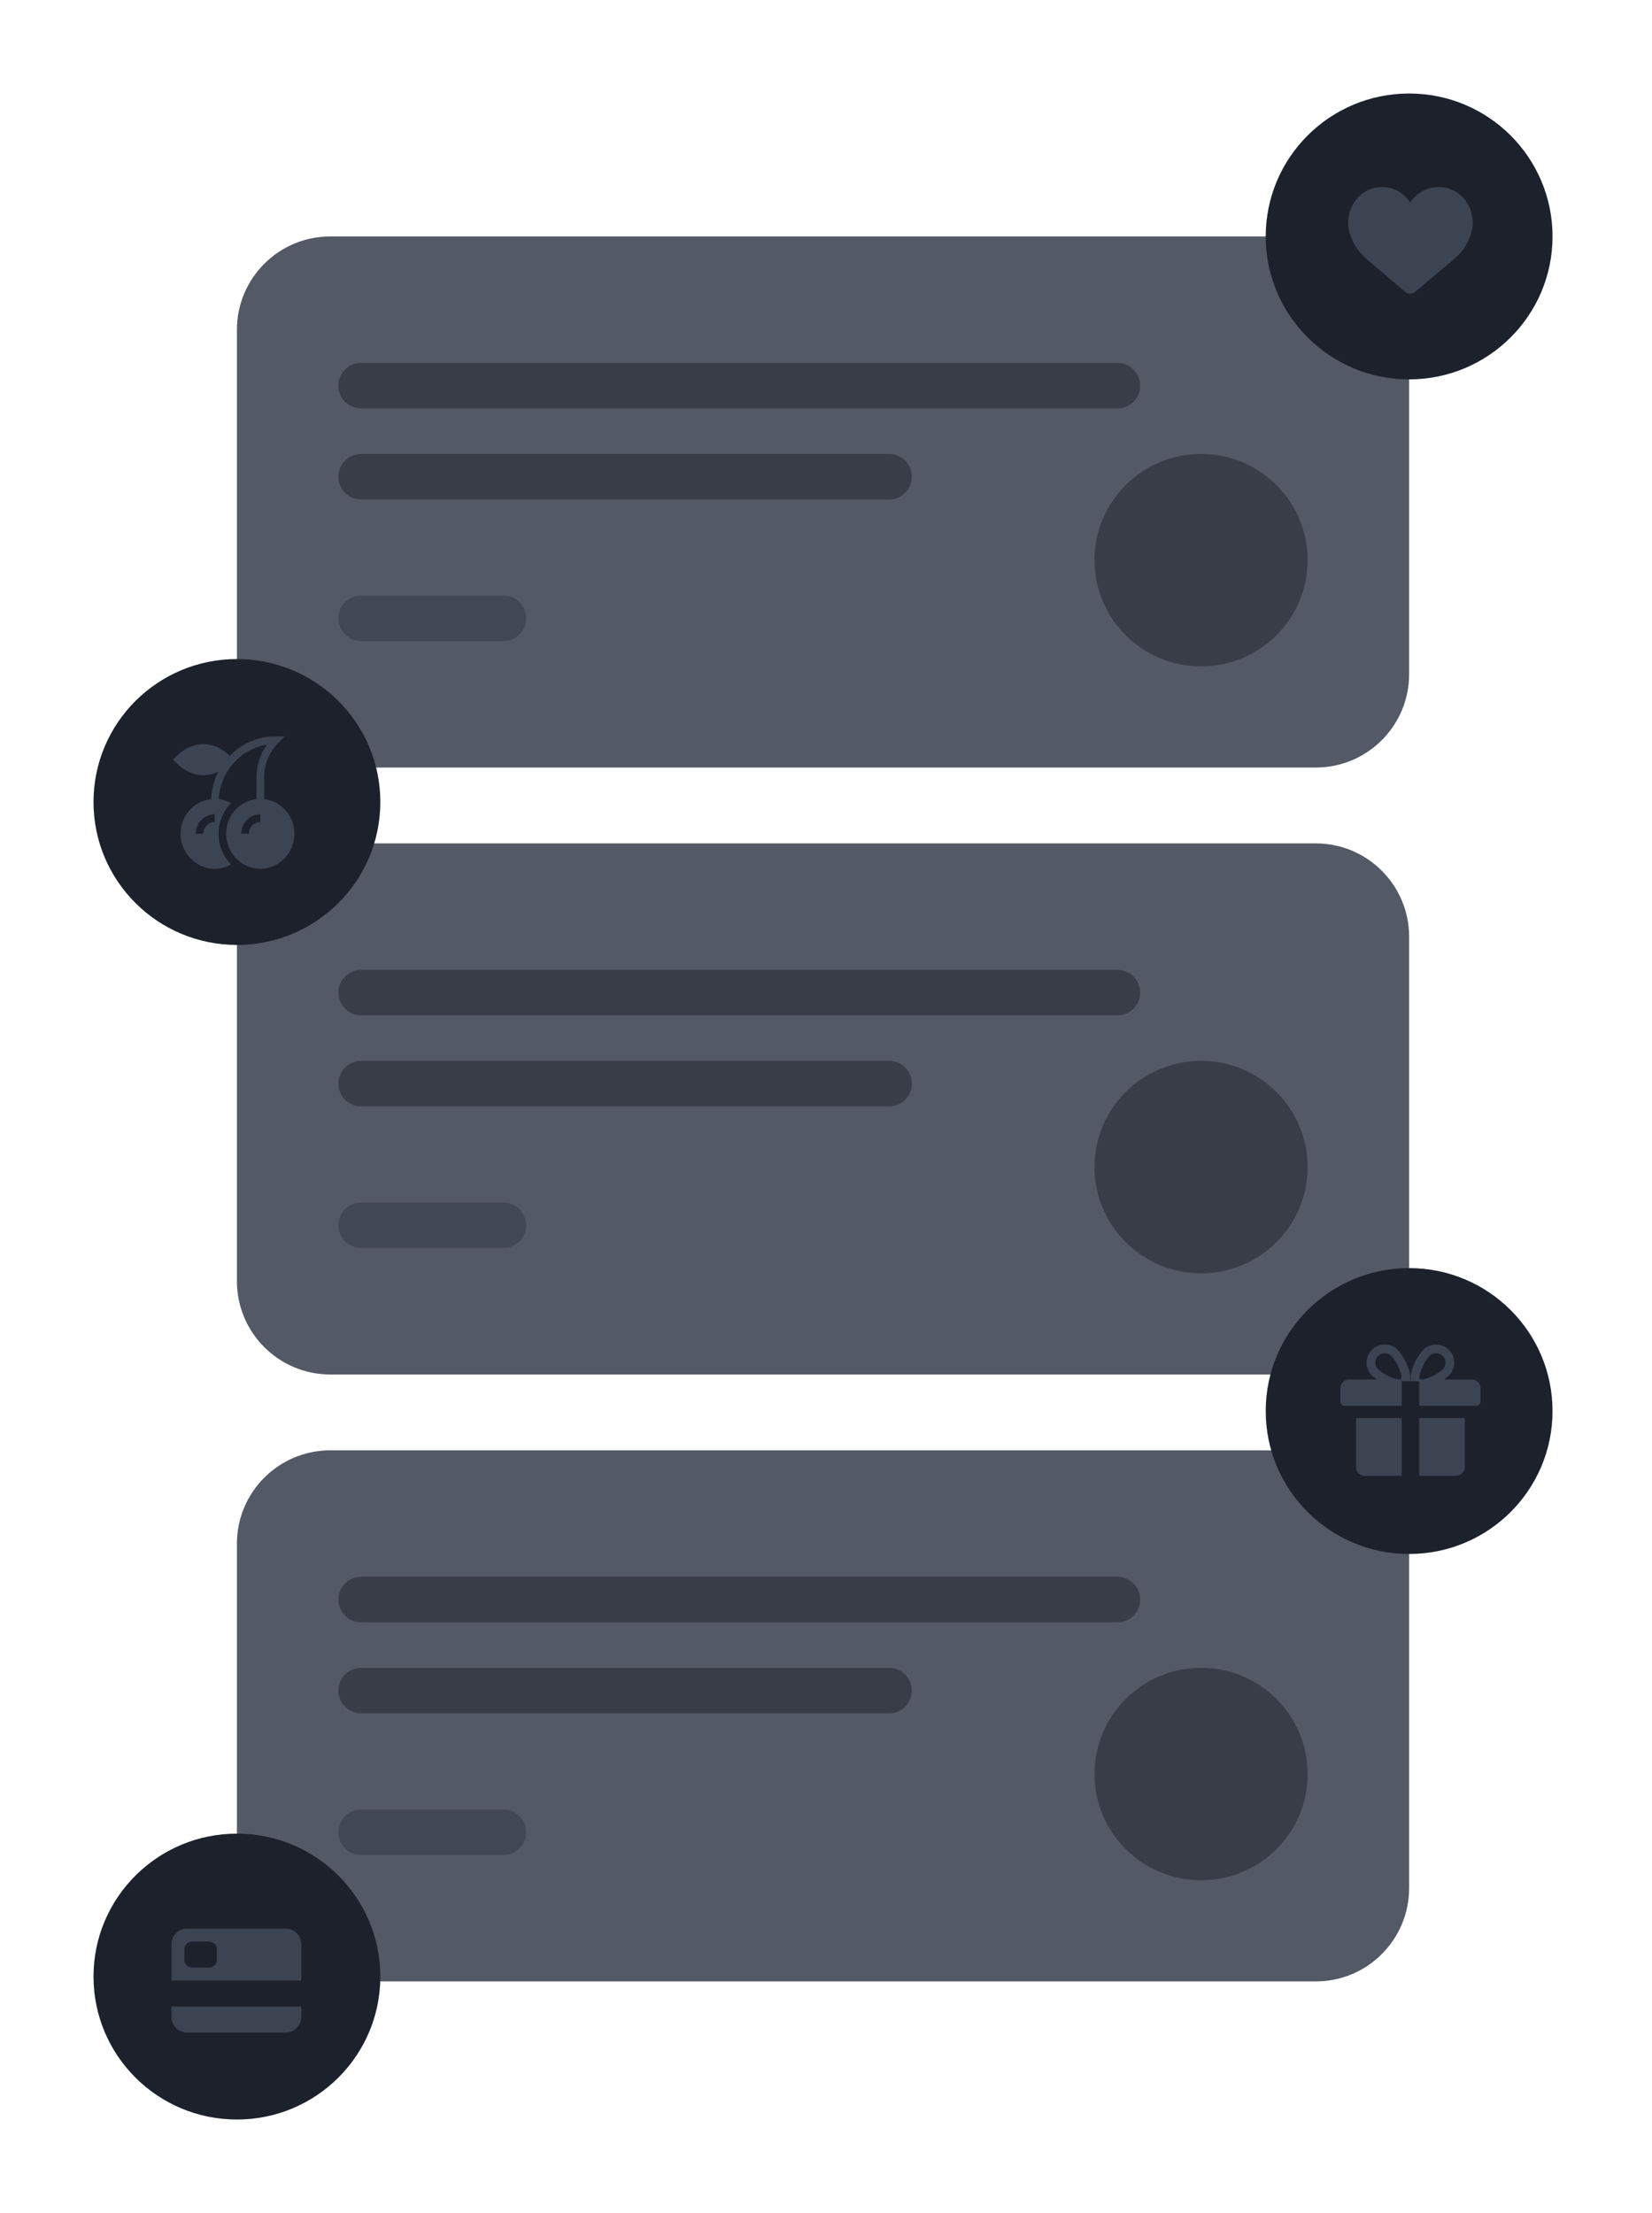 <svg width="212" height="284" viewBox="0 0 212 284" fill="none" xmlns="http://www.w3.org/2000/svg">
<g opacity="0.8" filter="url(#filter0_d_747_49490)">
<path d="M30.404 42.323C30.404 35.707 35.767 30.344 42.383 30.344H168.853C175.469 30.344 180.832 35.707 180.832 42.323V86.518C180.832 93.134 175.469 98.498 168.852 98.498H42.383C35.767 98.498 30.404 93.134 30.404 86.518V42.323Z" fill="#282F3E"/>
<path d="M30.404 120.213C30.404 113.597 35.767 108.234 42.383 108.234H168.853C175.469 108.234 180.832 113.597 180.832 120.213V164.408C180.832 171.024 175.469 176.388 168.852 176.388H42.383C35.767 176.388 30.404 171.024 30.404 164.408V120.213Z" fill="#282F3E"/>
<path d="M30.404 198.104C30.404 191.487 35.767 186.124 42.383 186.124H168.853C175.469 186.124 180.832 191.487 180.832 198.104V242.298C180.832 248.914 175.469 254.278 168.852 254.278H42.383C35.767 254.278 30.404 248.914 30.404 242.298V198.104Z" fill="#282F3E"/>
</g>
<g filter="url(#filter1_d_747_49490)">
<path d="M199.235 30.344C199.235 40.474 190.996 48.687 180.832 48.687C170.668 48.687 162.429 40.474 162.429 30.344C162.429 20.213 170.668 12 180.832 12C190.996 12 199.235 20.213 199.235 30.344Z" fill="#1C212B"/>
<path d="M48.807 253.656C48.807 263.787 40.568 272 30.404 272C20.239 272 12 263.787 12 253.656C12 243.526 20.239 235.313 30.404 235.313C40.568 235.313 48.807 243.526 48.807 253.656Z" fill="#1C212B"/>
<path d="M48.807 102.92C48.807 113.051 40.568 121.264 30.404 121.264C20.239 121.264 12 113.051 12 102.92C12 92.789 20.239 84.577 30.404 84.577C40.568 84.577 48.807 92.789 48.807 102.92Z" fill="#1C212B"/>
<path d="M199.235 181.08C199.235 191.211 190.996 199.423 180.832 199.423C170.668 199.423 162.429 191.211 162.429 181.08C162.429 170.949 170.668 162.736 180.832 162.736C190.996 162.736 199.235 170.949 199.235 181.08Z" fill="#1C212B"/>
</g>
<g opacity="0.25">
<path d="M43.428 79.35C43.428 77.736 44.735 76.429 46.348 76.429H64.601C66.214 76.429 67.522 77.736 67.522 79.35C67.522 80.963 66.214 82.27 64.601 82.27H46.348C44.735 82.27 43.428 80.963 43.428 79.35Z" fill="#11141C"/>
<path d="M43.428 157.24C43.428 155.627 44.735 154.319 46.348 154.319H64.601C66.214 154.319 67.522 155.627 67.522 157.24C67.522 158.853 66.214 160.161 64.601 160.161H46.348C44.735 160.161 43.428 158.853 43.428 157.24Z" fill="#11141C"/>
<path d="M43.428 235.13C43.428 233.517 44.735 232.209 46.348 232.209H64.601C66.214 232.209 67.522 233.517 67.522 235.13C67.522 236.743 66.214 238.051 64.601 238.051H46.348C44.735 238.051 43.428 236.743 43.428 235.13Z" fill="#11141C"/>
</g>
<g opacity="0.4">
<path d="M43.428 216.956C43.428 215.342 44.735 214.035 46.348 214.035H114.093C115.706 214.035 117.014 215.342 117.014 216.956C117.014 218.569 115.706 219.876 114.093 219.876H46.348C44.735 219.876 43.428 218.569 43.428 216.956Z" fill="#11141C"/>
<path d="M43.428 49.492C43.428 47.878 44.735 46.571 46.348 46.571H143.397C145.01 46.571 146.318 47.878 146.318 49.492C146.318 51.105 145.01 52.413 143.397 52.413H46.348C44.735 52.413 43.428 51.105 43.428 49.492Z" fill="#11141C"/>
<path d="M43.428 61.175C43.428 59.562 44.735 58.254 46.348 58.254H114.093C115.706 58.254 117.014 59.562 117.014 61.175C117.014 62.788 115.706 64.096 114.093 64.096H46.348C44.735 64.096 43.428 62.788 43.428 61.175Z" fill="#11141C"/>
<path d="M167.808 71.885C167.808 79.413 161.685 85.516 154.133 85.516C146.58 85.516 140.457 79.413 140.457 71.885C140.457 64.357 146.58 58.254 154.133 58.254C161.685 58.254 167.808 64.357 167.808 71.885Z" fill="#11141C"/>
<path d="M43.428 127.382C43.428 125.769 44.735 124.461 46.348 124.461H143.397C145.01 124.461 146.318 125.769 146.318 127.382C146.318 128.995 145.01 130.303 143.397 130.303H46.348C44.735 130.303 43.428 128.995 43.428 127.382Z" fill="#11141C"/>
<path d="M43.428 139.065C43.428 137.452 44.735 136.144 46.348 136.144H114.093C115.706 136.144 117.014 137.452 117.014 139.065C117.014 140.678 115.706 141.986 114.093 141.986H46.348C44.735 141.986 43.428 140.678 43.428 139.065Z" fill="#11141C"/>
<path d="M167.808 149.775C167.808 157.303 161.685 163.406 154.133 163.406C146.58 163.406 140.457 157.303 140.457 149.775C140.457 142.247 146.58 136.144 154.133 136.144C161.685 136.144 167.808 142.247 167.808 149.775Z" fill="#11141C"/>
<path d="M43.428 205.272C43.428 203.659 44.735 202.351 46.348 202.351H143.397C145.01 202.351 146.318 203.659 146.318 205.272C146.318 206.885 145.01 208.193 143.397 208.193H46.348C44.735 208.193 43.428 206.885 43.428 205.272Z" fill="#11141C"/>
<path d="M167.808 227.665C167.808 235.193 161.685 241.296 154.133 241.296C146.58 241.296 140.457 235.193 140.457 227.665C140.457 220.137 146.58 214.035 154.133 214.035C161.685 214.035 167.808 220.137 167.808 227.665Z" fill="#11141C"/>
</g>
<path fill-rule="evenodd" clip-rule="evenodd" d="M188.875 177.028H185.316C185.571 176.854 185.79 176.681 185.943 176.525C186.851 175.613 186.851 174.128 185.943 173.216C185.061 172.327 183.525 172.329 182.644 173.216C182.155 173.705 180.862 175.697 181.04 177.028H180.96C181.137 175.697 179.843 173.705 179.356 173.216C178.474 172.329 176.938 172.329 176.057 173.216C175.15 174.128 175.15 175.613 176.056 176.525C176.21 176.681 176.429 176.854 176.684 177.028H173.125C172.505 177.028 172 177.533 172 178.153V179.841C172 180.151 172.252 180.403 172.562 180.403H179.875V177.253H182.125V180.403H189.438C189.748 180.403 190 180.151 190 179.841V178.153C190 177.533 189.496 177.028 188.875 177.028ZM179.809 176.991C179.809 176.991 179.761 177.028 179.6 177.028C178.823 177.028 177.339 176.221 176.854 175.732C176.383 175.258 176.383 174.484 176.854 174.009C177.083 173.779 177.385 173.653 177.707 173.653C178.028 173.653 178.33 173.779 178.559 174.009C179.317 174.772 180.071 176.72 179.809 176.991ZM182.398 177.028C182.239 177.028 182.191 176.991 182.191 176.991C181.929 176.72 182.683 174.772 183.441 174.009C183.895 173.551 184.688 173.549 185.146 174.009C185.618 174.484 185.618 175.258 185.146 175.732C184.661 176.221 183.177 177.028 182.398 177.028Z" fill="#3D4451"/>
<path d="M174.025 181.976V188.279C174.025 188.9 174.53 189.404 175.15 189.404H179.875V181.976H174.025Z" fill="#3D4451"/>
<path d="M182.125 189.404V181.976H187.975V188.279C187.975 188.9 187.471 189.404 186.85 189.404H182.125Z" fill="#3D4451"/>
<path fill-rule="evenodd" clip-rule="evenodd" d="M26.096 99.481C26.84 99.481 27.495 99.273 28.036 99.008C27.486 100.065 27.157 101.288 27.092 102.55C24.896 102.791 23.174 104.675 23.174 106.984C23.174 109.456 25.14 111.5 27.557 111.5C28.301 111.5 29.015 111.285 29.654 110.927C28.662 109.932 28.044 108.515 28.044 106.984C28.044 105.454 28.662 104.07 29.654 103.075C29.162 102.799 28.625 102.611 28.065 102.538C28.276 99.018 30.876 96.114 34.227 95.584C33.374 96.81 32.914 98.272 32.914 99.808V102.552C30.728 102.804 29.018 104.683 29.018 106.984C29.018 109.456 30.984 111.5 33.401 111.5C35.817 111.5 37.783 109.456 37.783 106.984C37.783 104.683 36.073 102.804 33.888 102.552V99.808C33.888 98.124 34.529 96.541 35.693 95.35L36.524 94.5H35.349C33.061 94.5 30.988 95.454 29.488 96.993C29.095 96.606 27.832 95.496 26.096 95.496C24.13 95.496 22.758 96.93 22.584 97.112C22.576 97.12 22.571 97.126 22.568 97.128L22.2 97.488L22.568 97.848C22.571 97.851 22.576 97.857 22.584 97.865C22.758 98.047 24.13 99.481 26.096 99.481ZM33.401 105.49C32.595 105.49 31.94 106.161 31.94 106.984H30.966C30.966 105.611 32.058 104.494 33.401 104.494V105.49ZM26.096 106.984C26.096 106.161 26.751 105.49 27.557 105.49V104.494C26.214 104.494 25.122 105.611 25.122 106.984H26.096Z" fill="#3D4451"/>
<path d="M188.974 28.175C188.74 25.756 186.92 24 184.643 24C183.126 24 181.737 24.769 180.956 26C180.181 24.753 178.849 24 177.357 24C175.08 24 173.26 25.755 173.027 28.174C173.008 28.281 172.933 28.844 173.163 29.761C173.494 31.084 174.261 32.287 175.378 33.239L180.308 37.45C180.68 37.767 181.226 37.77 181.601 37.456L186.622 33.24C187.739 32.287 188.506 31.084 188.837 29.761C189.067 28.844 188.992 28.282 188.974 28.175Z" fill="#3D4451"/>
<path fill-rule="evenodd" clip-rule="evenodd" d="M22 249.5C22 248.395 22.895 247.5 24 247.5H36.667C37.771 247.5 38.667 248.395 38.667 249.5V254.167H22V249.5ZM24.667 249.167C24.114 249.167 23.667 249.614 23.667 250.167V251.5C23.667 252.052 24.114 252.5 24.667 252.5H26.833C27.386 252.5 27.833 252.052 27.833 251.5V250.167C27.833 249.614 27.386 249.167 26.833 249.167H24.667Z" fill="#3D4451"/>
<path d="M22 257.5H38.667V258.833C38.667 259.938 37.771 260.833 36.667 260.833H24C22.895 260.833 22 259.938 22 258.833V257.5Z" fill="#3D4451"/>
<defs>
<filter id="filter0_d_747_49490" x="14.403" y="14.344" width="182.429" height="255.934" filterUnits="userSpaceOnUse" color-interpolation-filters="sRGB">
<feFlood flood-opacity="0" result="BackgroundImageFix"/>
<feColorMatrix in="SourceAlpha" type="matrix" values="0 0 0 0 0 0 0 0 0 0 0 0 0 0 0 0 0 0 127 0" result="hardAlpha"/>
<feOffset/>
<feGaussianBlur stdDeviation="8"/>
<feColorMatrix type="matrix" values="0 0 0 0 0 0 0 0 0 0 0 0 0 0 0 0 0 0 0.24 0"/>
<feBlend mode="normal" in2="BackgroundImageFix" result="effect1_dropShadow_747_49490"/>
<feBlend mode="normal" in="SourceGraphic" in2="effect1_dropShadow_747_49490" result="shape"/>
</filter>
<filter id="filter1_d_747_49490" x="0" y="0" width="211.235" height="284" filterUnits="userSpaceOnUse" color-interpolation-filters="sRGB">
<feFlood flood-opacity="0" result="BackgroundImageFix"/>
<feColorMatrix in="SourceAlpha" type="matrix" values="0 0 0 0 0 0 0 0 0 0 0 0 0 0 0 0 0 0 127 0" result="hardAlpha"/>
<feOffset/>
<feGaussianBlur stdDeviation="6"/>
<feColorMatrix type="matrix" values="0 0 0 0 0 0 0 0 0 0 0 0 0 0 0 0 0 0 0.16 0"/>
<feBlend mode="normal" in2="BackgroundImageFix" result="effect1_dropShadow_747_49490"/>
<feBlend mode="normal" in="SourceGraphic" in2="effect1_dropShadow_747_49490" result="shape"/>
</filter>
</defs>
</svg>
